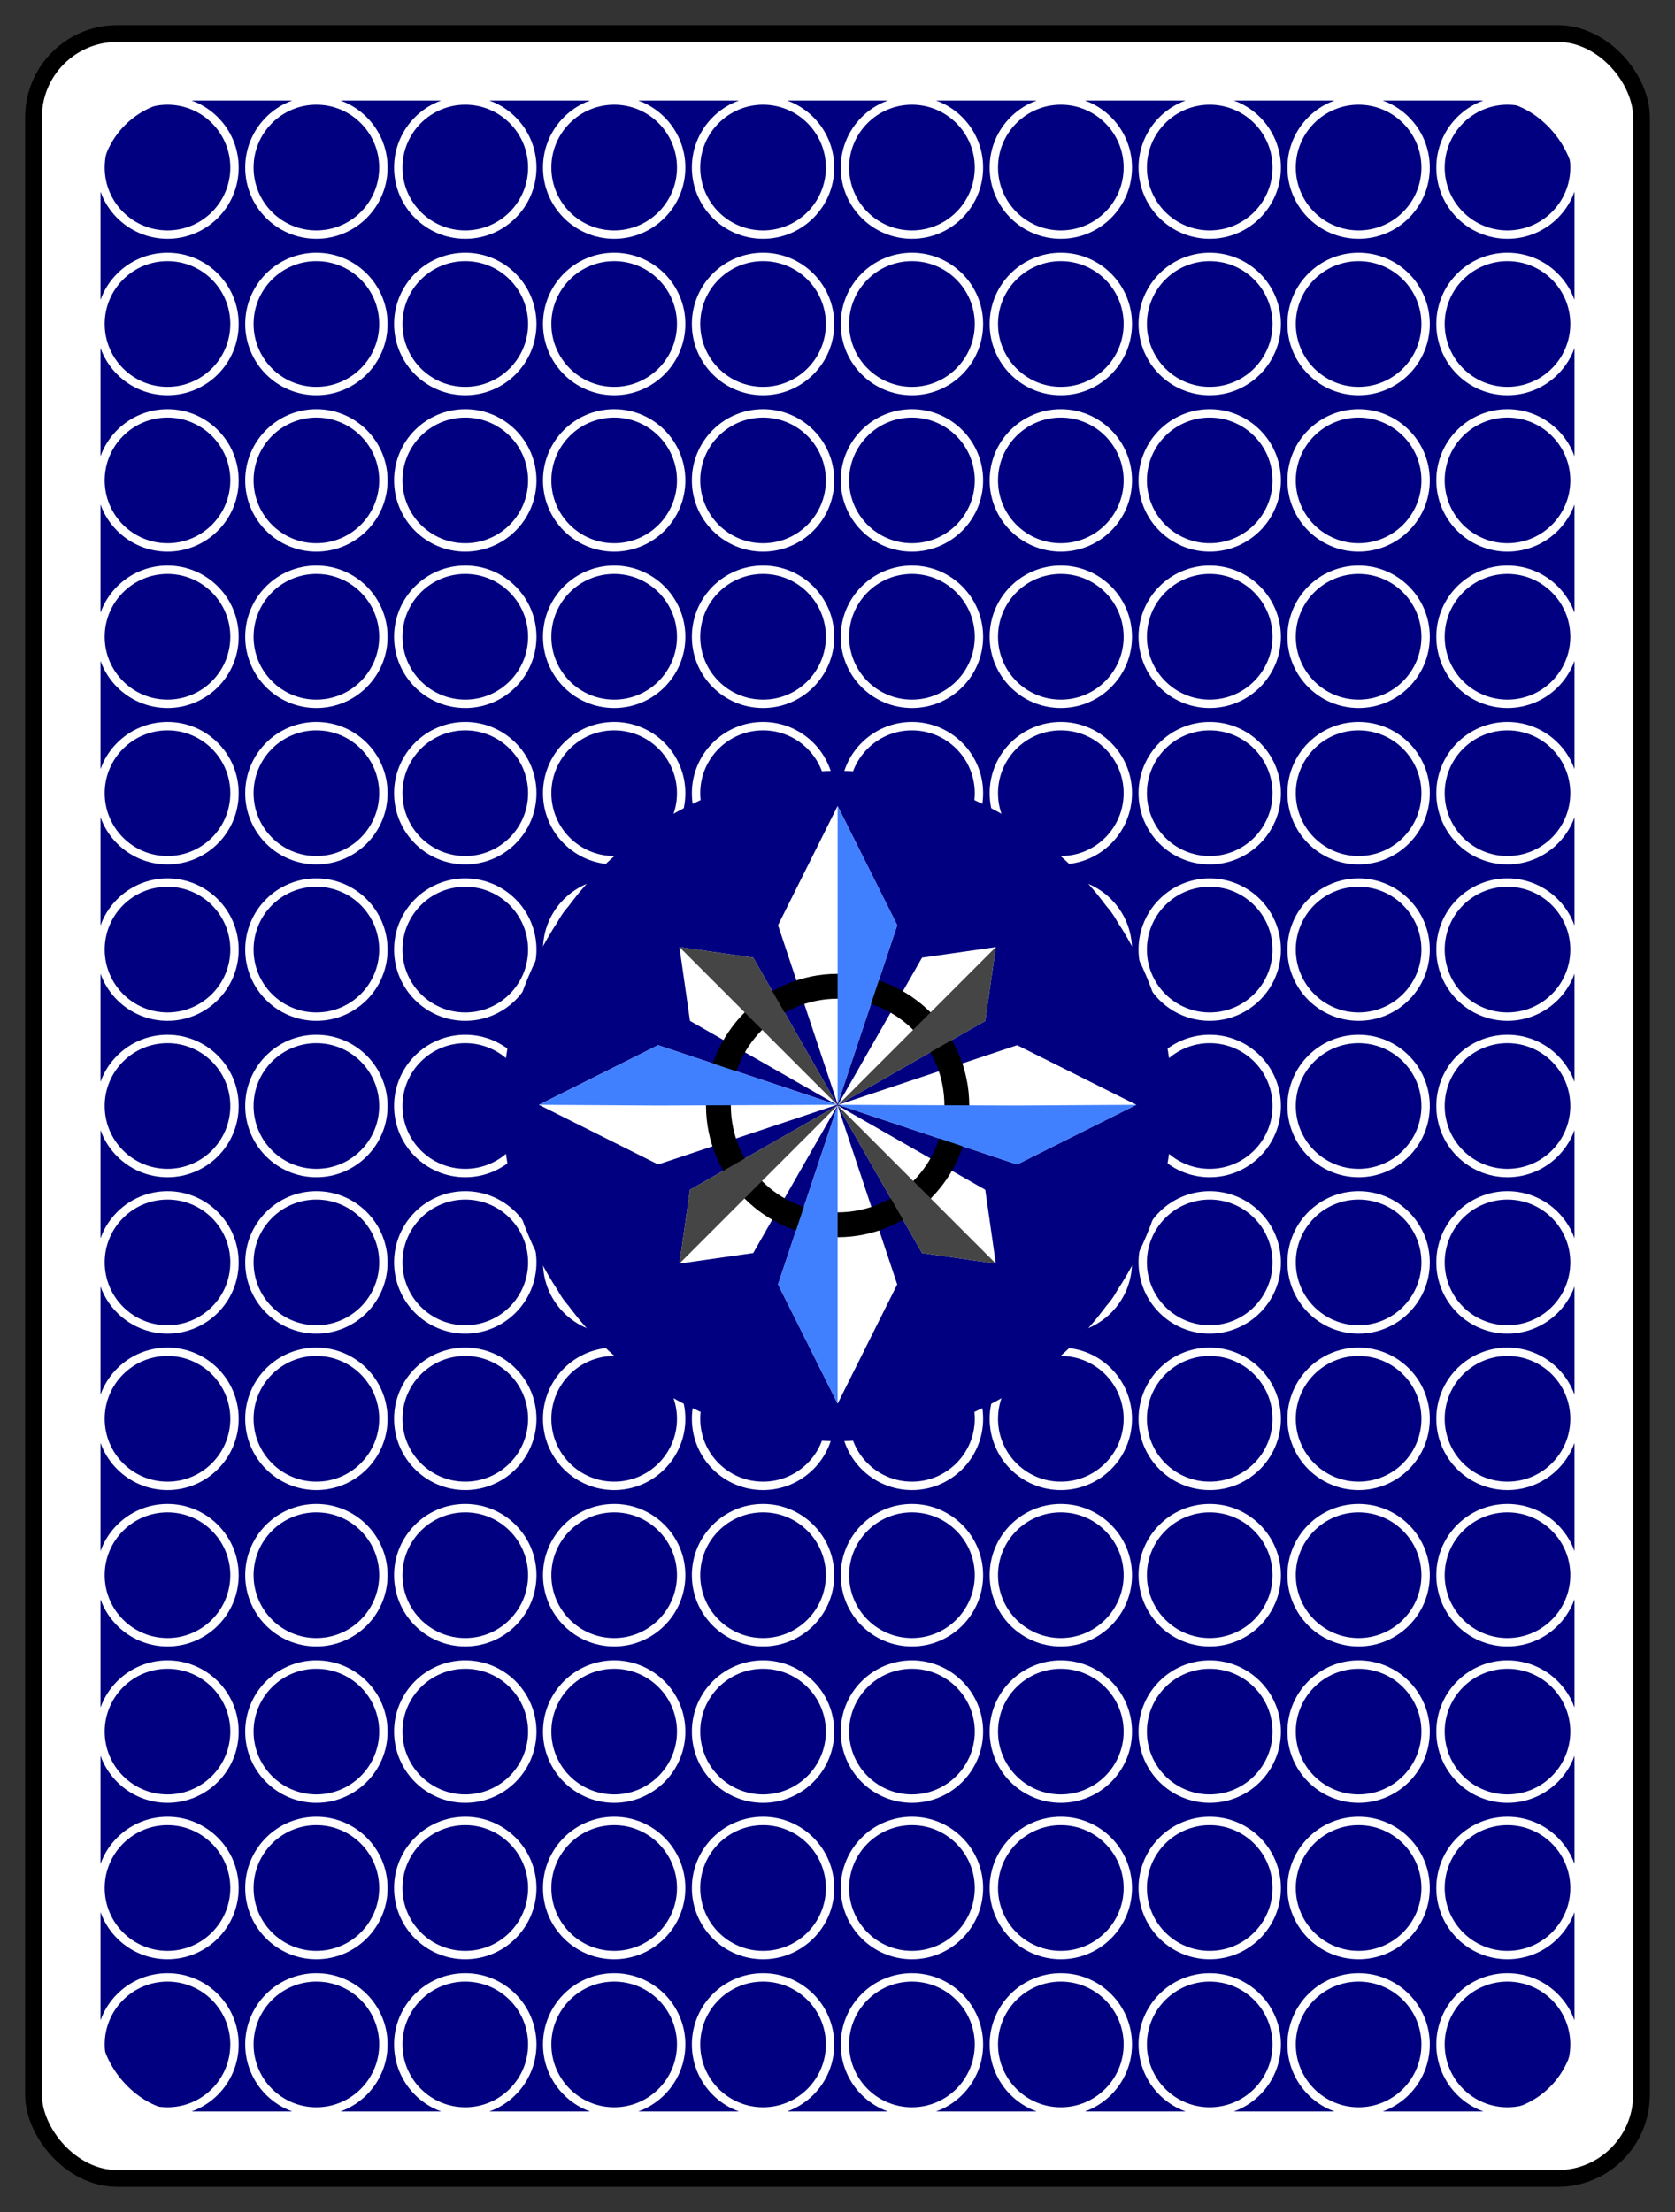 <?xml version="1.0" encoding="UTF-8" standalone="no"?>
<svg width="100" height="132" version="1.1" xmlns="http://www.w3.org/2000/svg">
<rect width="100%" height="100%" fill="#333333" stroke="none"/>
<defs>
<defs  xmlns:ns1="http://www.w3.org/1999/xlink" id="defs2">
    <linearGradient id="whiteHighlight">
      <stop style="stop-color:#ffffff;stop-opacity:1" offset="0" id="stop1703" />
      <stop style="stop-color:#ffffff;stop-opacity:0" offset="1" id="stop1705" />
    </linearGradient>
    <linearGradient id="crownouter">
      <stop style="stop-color:#6e5b00;stop-opacity:1;" offset="0" id="stop4551" />
      <stop style="stop-color:#ffe845;stop-opacity:1" offset="0.5" id="stop5011" />
      <stop style="stop-color:#6e5b00;stop-opacity:1" offset="1" id="stop4553" />
    </linearGradient>
    <linearGradient id="crownInner">
      <stop id="stop2680" offset="0" style="stop-color:#312d17;stop-opacity:1" />
      <stop id="stop2686" offset="0.494" style="stop-color:#897c38;stop-opacity:1" />
      <stop id="stop2682" offset="1" style="stop-color:#312d17;stop-opacity:1" />
    </linearGradient>
    <linearGradient ns1:href="#crownInner" id="linearGradient4518" x1="4.983" y1="15.157" x2="19.192" y2="15.157" gradientUnits="userSpaceOnUse" />
    <linearGradient ns1:href="#crownouter" id="linearGradient4670" gradientUnits="userSpaceOnUse" x1="4.007" y1="10.701" x2="20.031" y2="10.701" />
    <linearGradient ns1:href="#crownouter" id="linearGradient5714" x1="4.983" y1="13.702" x2="19.171" y2="13.702" gradientUnits="userSpaceOnUse" />
    <linearGradient ns1:href="#crownouter" id="linearGradient7029" x1="5.195" y1="15.295" x2="18.839" y2="15.295" gradientUnits="userSpaceOnUse" />
    <linearGradient ns1:href="#crownouter" id="linearGradient7132" x1="12.086" y1="7.678" x2="12.086" y2="13.564" gradientUnits="userSpaceOnUse" />
    <linearGradient ns1:href="#crownouter" id="linearGradient7235" x1="6.09" y1="14.879" x2="6.09" y2="6.069" gradientUnits="userSpaceOnUse" />
    <linearGradient ns1:href="#crownInner" id="linearGradient7574" x1="5.195" y1="16.955" x2="18.859" y2="16.955" gradientUnits="userSpaceOnUse" />
    <linearGradient ns1:href="#crownouter" id="linearGradient8247" x1="4.674" y1="13.554" x2="19.623" y2="13.554" gradientUnits="userSpaceOnUse" />
    <linearGradient ns1:href="#crownInner" id="linearGradient8297" x1="4.228" y1="14.824" x2="20.03" y2="14.824" gradientUnits="userSpaceOnUse" />
    <radialGradient ns1:href="#whiteHighlight" id="radialGradient1709" cx="6.355" cy="6.445" fx="6.355" fy="6.445" r="3.147" gradientUnits="userSpaceOnUse" gradientTransform="matrix(1.948,0,0,1.948,-5.966,-5.137)" />
    <radialGradient ns1:href="#whiteHighlight" id="radialGradient1709-3" cx="6.355" cy="6.445" fx="6.355" fy="6.445" r="3.147" gradientUnits="userSpaceOnUse" gradientTransform="matrix(1.948,0,0,1.948,-2.776,-3.932)" />
    <radialGradient ns1:href="#whiteHighlight" id="radialGradient1709-1" cx="6.355" cy="6.445" fx="6.355" fy="6.445" r="3.147" gradientUnits="userSpaceOnUse" gradientTransform="matrix(1.948,0,0,1.948,-3.096,-4.259)" />
    <radialGradient ns1:href="#whiteHighlight" id="radialGradient1709-9" cx="6.355" cy="6.445" fx="6.355" fy="6.445" r="3.147" gradientUnits="userSpaceOnUse" gradientTransform="matrix(1.948,0,0,1.948,-2.433,-4.609)" />
    <linearGradient ns1:href="#crownouter" id="linearGradient3944" x1="11.165" y1="7.221" x2="12.813" y2="7.221" gradientUnits="userSpaceOnUse" />
  </defs>
  
</defs>
<g transform="rotate(180 50.0 66.0)">
<g transform="translate(2,2)">
<rect x="0" y="0" width="96" height="128" rx="5" ry="5" style="stroke:#000000;stroke-width:1;fill:#ffffff" />
<rect x="4" y="4" width="88" height="120" rx="5" ry="5" style="stroke:none;stroke-width:1;fill:#000080" />
<ellipse cx="8.000" cy="8.000" rx="4" ry="4" style="stroke:white;stroke-width:0.5px;fill:none" />
<ellipse cx="16.889" cy="8.000" rx="4" ry="4" style="stroke:white;stroke-width:0.5px;fill:none" />
<ellipse cx="25.778" cy="8.000" rx="4" ry="4" style="stroke:white;stroke-width:0.5px;fill:none" />
<ellipse cx="34.667" cy="8.000" rx="4" ry="4" style="stroke:white;stroke-width:0.5px;fill:none" />
<ellipse cx="43.556" cy="8.000" rx="4" ry="4" style="stroke:white;stroke-width:0.5px;fill:none" />
<ellipse cx="52.444" cy="8.000" rx="4" ry="4" style="stroke:white;stroke-width:0.5px;fill:none" />
<ellipse cx="61.333" cy="8.000" rx="4" ry="4" style="stroke:white;stroke-width:0.5px;fill:none" />
<ellipse cx="70.222" cy="8.000" rx="4" ry="4" style="stroke:white;stroke-width:0.5px;fill:none" />
<ellipse cx="79.111" cy="8.000" rx="4" ry="4" style="stroke:white;stroke-width:0.5px;fill:none" />
<ellipse cx="88.000" cy="8.000" rx="4" ry="4" style="stroke:white;stroke-width:0.5px;fill:none" />
<ellipse cx="8.000" cy="17.333" rx="4" ry="4" style="stroke:white;stroke-width:0.5px;fill:none" />
<ellipse cx="16.889" cy="17.333" rx="4" ry="4" style="stroke:white;stroke-width:0.5px;fill:none" />
<ellipse cx="25.778" cy="17.333" rx="4" ry="4" style="stroke:white;stroke-width:0.5px;fill:none" />
<ellipse cx="34.667" cy="17.333" rx="4" ry="4" style="stroke:white;stroke-width:0.5px;fill:none" />
<ellipse cx="43.556" cy="17.333" rx="4" ry="4" style="stroke:white;stroke-width:0.5px;fill:none" />
<ellipse cx="52.444" cy="17.333" rx="4" ry="4" style="stroke:white;stroke-width:0.5px;fill:none" />
<ellipse cx="61.333" cy="17.333" rx="4" ry="4" style="stroke:white;stroke-width:0.5px;fill:none" />
<ellipse cx="70.222" cy="17.333" rx="4" ry="4" style="stroke:white;stroke-width:0.5px;fill:none" />
<ellipse cx="79.111" cy="17.333" rx="4" ry="4" style="stroke:white;stroke-width:0.5px;fill:none" />
<ellipse cx="88.000" cy="17.333" rx="4" ry="4" style="stroke:white;stroke-width:0.5px;fill:none" />
<ellipse cx="8.000" cy="26.667" rx="4" ry="4" style="stroke:white;stroke-width:0.5px;fill:none" />
<ellipse cx="16.889" cy="26.667" rx="4" ry="4" style="stroke:white;stroke-width:0.5px;fill:none" />
<ellipse cx="25.778" cy="26.667" rx="4" ry="4" style="stroke:white;stroke-width:0.5px;fill:none" />
<ellipse cx="34.667" cy="26.667" rx="4" ry="4" style="stroke:white;stroke-width:0.5px;fill:none" />
<ellipse cx="43.556" cy="26.667" rx="4" ry="4" style="stroke:white;stroke-width:0.5px;fill:none" />
<ellipse cx="52.444" cy="26.667" rx="4" ry="4" style="stroke:white;stroke-width:0.5px;fill:none" />
<ellipse cx="61.333" cy="26.667" rx="4" ry="4" style="stroke:white;stroke-width:0.5px;fill:none" />
<ellipse cx="70.222" cy="26.667" rx="4" ry="4" style="stroke:white;stroke-width:0.5px;fill:none" />
<ellipse cx="79.111" cy="26.667" rx="4" ry="4" style="stroke:white;stroke-width:0.5px;fill:none" />
<ellipse cx="88.000" cy="26.667" rx="4" ry="4" style="stroke:white;stroke-width:0.5px;fill:none" />
<ellipse cx="8.000" cy="36.000" rx="4" ry="4" style="stroke:white;stroke-width:0.5px;fill:none" />
<ellipse cx="16.889" cy="36.000" rx="4" ry="4" style="stroke:white;stroke-width:0.5px;fill:none" />
<ellipse cx="25.778" cy="36.000" rx="4" ry="4" style="stroke:white;stroke-width:0.5px;fill:none" />
<ellipse cx="34.667" cy="36.000" rx="4" ry="4" style="stroke:white;stroke-width:0.5px;fill:none" />
<ellipse cx="43.556" cy="36.000" rx="4" ry="4" style="stroke:white;stroke-width:0.5px;fill:none" />
<ellipse cx="52.444" cy="36.000" rx="4" ry="4" style="stroke:white;stroke-width:0.5px;fill:none" />
<ellipse cx="61.333" cy="36.000" rx="4" ry="4" style="stroke:white;stroke-width:0.5px;fill:none" />
<ellipse cx="70.222" cy="36.000" rx="4" ry="4" style="stroke:white;stroke-width:0.5px;fill:none" />
<ellipse cx="79.111" cy="36.000" rx="4" ry="4" style="stroke:white;stroke-width:0.5px;fill:none" />
<ellipse cx="88.000" cy="36.000" rx="4" ry="4" style="stroke:white;stroke-width:0.5px;fill:none" />
<ellipse cx="8.000" cy="45.333" rx="4" ry="4" style="stroke:white;stroke-width:0.5px;fill:none" />
<ellipse cx="16.889" cy="45.333" rx="4" ry="4" style="stroke:white;stroke-width:0.5px;fill:none" />
<ellipse cx="25.778" cy="45.333" rx="4" ry="4" style="stroke:white;stroke-width:0.5px;fill:none" />
<ellipse cx="34.667" cy="45.333" rx="4" ry="4" style="stroke:white;stroke-width:0.5px;fill:none" />
<ellipse cx="43.556" cy="45.333" rx="4" ry="4" style="stroke:white;stroke-width:0.5px;fill:none" />
<ellipse cx="52.444" cy="45.333" rx="4" ry="4" style="stroke:white;stroke-width:0.5px;fill:none" />
<ellipse cx="61.333" cy="45.333" rx="4" ry="4" style="stroke:white;stroke-width:0.5px;fill:none" />
<ellipse cx="70.222" cy="45.333" rx="4" ry="4" style="stroke:white;stroke-width:0.5px;fill:none" />
<ellipse cx="79.111" cy="45.333" rx="4" ry="4" style="stroke:white;stroke-width:0.5px;fill:none" />
<ellipse cx="88.000" cy="45.333" rx="4" ry="4" style="stroke:white;stroke-width:0.5px;fill:none" />
<ellipse cx="8.000" cy="54.667" rx="4" ry="4" style="stroke:white;stroke-width:0.5px;fill:none" />
<ellipse cx="16.889" cy="54.667" rx="4" ry="4" style="stroke:white;stroke-width:0.5px;fill:none" />
<ellipse cx="25.778" cy="54.667" rx="4" ry="4" style="stroke:white;stroke-width:0.5px;fill:none" />
<ellipse cx="34.667" cy="54.667" rx="4" ry="4" style="stroke:white;stroke-width:0.5px;fill:none" />
<ellipse cx="43.556" cy="54.667" rx="4" ry="4" style="stroke:white;stroke-width:0.5px;fill:none" />
<ellipse cx="52.444" cy="54.667" rx="4" ry="4" style="stroke:white;stroke-width:0.5px;fill:none" />
<ellipse cx="61.333" cy="54.667" rx="4" ry="4" style="stroke:white;stroke-width:0.5px;fill:none" />
<ellipse cx="70.222" cy="54.667" rx="4" ry="4" style="stroke:white;stroke-width:0.5px;fill:none" />
<ellipse cx="79.111" cy="54.667" rx="4" ry="4" style="stroke:white;stroke-width:0.5px;fill:none" />
<ellipse cx="88.000" cy="54.667" rx="4" ry="4" style="stroke:white;stroke-width:0.5px;fill:none" />
<ellipse cx="8.000" cy="64.000" rx="4" ry="4" style="stroke:white;stroke-width:0.5px;fill:none" />
<ellipse cx="16.889" cy="64.000" rx="4" ry="4" style="stroke:white;stroke-width:0.5px;fill:none" />
<ellipse cx="25.778" cy="64.000" rx="4" ry="4" style="stroke:white;stroke-width:0.5px;fill:none" />
<ellipse cx="34.667" cy="64.000" rx="4" ry="4" style="stroke:white;stroke-width:0.5px;fill:none" />
<ellipse cx="43.556" cy="64.000" rx="4" ry="4" style="stroke:white;stroke-width:0.5px;fill:none" />
<ellipse cx="52.444" cy="64.000" rx="4" ry="4" style="stroke:white;stroke-width:0.5px;fill:none" />
<ellipse cx="61.333" cy="64.000" rx="4" ry="4" style="stroke:white;stroke-width:0.5px;fill:none" />
<ellipse cx="70.222" cy="64.000" rx="4" ry="4" style="stroke:white;stroke-width:0.5px;fill:none" />
<ellipse cx="79.111" cy="64.000" rx="4" ry="4" style="stroke:white;stroke-width:0.5px;fill:none" />
<ellipse cx="88.000" cy="64.000" rx="4" ry="4" style="stroke:white;stroke-width:0.5px;fill:none" />
<ellipse cx="8.000" cy="73.333" rx="4" ry="4" style="stroke:white;stroke-width:0.5px;fill:none" />
<ellipse cx="16.889" cy="73.333" rx="4" ry="4" style="stroke:white;stroke-width:0.5px;fill:none" />
<ellipse cx="25.778" cy="73.333" rx="4" ry="4" style="stroke:white;stroke-width:0.5px;fill:none" />
<ellipse cx="34.667" cy="73.333" rx="4" ry="4" style="stroke:white;stroke-width:0.5px;fill:none" />
<ellipse cx="43.556" cy="73.333" rx="4" ry="4" style="stroke:white;stroke-width:0.5px;fill:none" />
<ellipse cx="52.444" cy="73.333" rx="4" ry="4" style="stroke:white;stroke-width:0.5px;fill:none" />
<ellipse cx="61.333" cy="73.333" rx="4" ry="4" style="stroke:white;stroke-width:0.5px;fill:none" />
<ellipse cx="70.222" cy="73.333" rx="4" ry="4" style="stroke:white;stroke-width:0.5px;fill:none" />
<ellipse cx="79.111" cy="73.333" rx="4" ry="4" style="stroke:white;stroke-width:0.5px;fill:none" />
<ellipse cx="88.000" cy="73.333" rx="4" ry="4" style="stroke:white;stroke-width:0.5px;fill:none" />
<ellipse cx="8.000" cy="82.667" rx="4" ry="4" style="stroke:white;stroke-width:0.5px;fill:none" />
<ellipse cx="16.889" cy="82.667" rx="4" ry="4" style="stroke:white;stroke-width:0.5px;fill:none" />
<ellipse cx="25.778" cy="82.667" rx="4" ry="4" style="stroke:white;stroke-width:0.5px;fill:none" />
<ellipse cx="34.667" cy="82.667" rx="4" ry="4" style="stroke:white;stroke-width:0.5px;fill:none" />
<ellipse cx="43.556" cy="82.667" rx="4" ry="4" style="stroke:white;stroke-width:0.5px;fill:none" />
<ellipse cx="52.444" cy="82.667" rx="4" ry="4" style="stroke:white;stroke-width:0.5px;fill:none" />
<ellipse cx="61.333" cy="82.667" rx="4" ry="4" style="stroke:white;stroke-width:0.5px;fill:none" />
<ellipse cx="70.222" cy="82.667" rx="4" ry="4" style="stroke:white;stroke-width:0.5px;fill:none" />
<ellipse cx="79.111" cy="82.667" rx="4" ry="4" style="stroke:white;stroke-width:0.5px;fill:none" />
<ellipse cx="88.000" cy="82.667" rx="4" ry="4" style="stroke:white;stroke-width:0.5px;fill:none" />
<ellipse cx="8.000" cy="92.000" rx="4" ry="4" style="stroke:white;stroke-width:0.5px;fill:none" />
<ellipse cx="16.889" cy="92.000" rx="4" ry="4" style="stroke:white;stroke-width:0.5px;fill:none" />
<ellipse cx="25.778" cy="92.000" rx="4" ry="4" style="stroke:white;stroke-width:0.5px;fill:none" />
<ellipse cx="34.667" cy="92.000" rx="4" ry="4" style="stroke:white;stroke-width:0.5px;fill:none" />
<ellipse cx="43.556" cy="92.000" rx="4" ry="4" style="stroke:white;stroke-width:0.5px;fill:none" />
<ellipse cx="52.444" cy="92.000" rx="4" ry="4" style="stroke:white;stroke-width:0.5px;fill:none" />
<ellipse cx="61.333" cy="92.000" rx="4" ry="4" style="stroke:white;stroke-width:0.5px;fill:none" />
<ellipse cx="70.222" cy="92.000" rx="4" ry="4" style="stroke:white;stroke-width:0.5px;fill:none" />
<ellipse cx="79.111" cy="92.000" rx="4" ry="4" style="stroke:white;stroke-width:0.5px;fill:none" />
<ellipse cx="88.000" cy="92.000" rx="4" ry="4" style="stroke:white;stroke-width:0.5px;fill:none" />
<ellipse cx="8.000" cy="101.333" rx="4" ry="4" style="stroke:white;stroke-width:0.5px;fill:none" />
<ellipse cx="16.889" cy="101.333" rx="4" ry="4" style="stroke:white;stroke-width:0.5px;fill:none" />
<ellipse cx="25.778" cy="101.333" rx="4" ry="4" style="stroke:white;stroke-width:0.5px;fill:none" />
<ellipse cx="34.667" cy="101.333" rx="4" ry="4" style="stroke:white;stroke-width:0.5px;fill:none" />
<ellipse cx="43.556" cy="101.333" rx="4" ry="4" style="stroke:white;stroke-width:0.5px;fill:none" />
<ellipse cx="52.444" cy="101.333" rx="4" ry="4" style="stroke:white;stroke-width:0.5px;fill:none" />
<ellipse cx="61.333" cy="101.333" rx="4" ry="4" style="stroke:white;stroke-width:0.5px;fill:none" />
<ellipse cx="70.222" cy="101.333" rx="4" ry="4" style="stroke:white;stroke-width:0.5px;fill:none" />
<ellipse cx="79.111" cy="101.333" rx="4" ry="4" style="stroke:white;stroke-width:0.5px;fill:none" />
<ellipse cx="88.000" cy="101.333" rx="4" ry="4" style="stroke:white;stroke-width:0.5px;fill:none" />
<ellipse cx="8.000" cy="110.667" rx="4" ry="4" style="stroke:white;stroke-width:0.5px;fill:none" />
<ellipse cx="16.889" cy="110.667" rx="4" ry="4" style="stroke:white;stroke-width:0.5px;fill:none" />
<ellipse cx="25.778" cy="110.667" rx="4" ry="4" style="stroke:white;stroke-width:0.5px;fill:none" />
<ellipse cx="34.667" cy="110.667" rx="4" ry="4" style="stroke:white;stroke-width:0.5px;fill:none" />
<ellipse cx="43.556" cy="110.667" rx="4" ry="4" style="stroke:white;stroke-width:0.5px;fill:none" />
<ellipse cx="52.444" cy="110.667" rx="4" ry="4" style="stroke:white;stroke-width:0.5px;fill:none" />
<ellipse cx="61.333" cy="110.667" rx="4" ry="4" style="stroke:white;stroke-width:0.5px;fill:none" />
<ellipse cx="70.222" cy="110.667" rx="4" ry="4" style="stroke:white;stroke-width:0.5px;fill:none" />
<ellipse cx="79.111" cy="110.667" rx="4" ry="4" style="stroke:white;stroke-width:0.5px;fill:none" />
<ellipse cx="88.000" cy="110.667" rx="4" ry="4" style="stroke:white;stroke-width:0.5px;fill:none" />
<ellipse cx="8.000" cy="120.000" rx="4" ry="4" style="stroke:white;stroke-width:0.5px;fill:none" />
<ellipse cx="16.889" cy="120.000" rx="4" ry="4" style="stroke:white;stroke-width:0.5px;fill:none" />
<ellipse cx="25.778" cy="120.000" rx="4" ry="4" style="stroke:white;stroke-width:0.5px;fill:none" />
<ellipse cx="34.667" cy="120.000" rx="4" ry="4" style="stroke:white;stroke-width:0.5px;fill:none" />
<ellipse cx="43.556" cy="120.000" rx="4" ry="4" style="stroke:white;stroke-width:0.5px;fill:none" />
<ellipse cx="52.444" cy="120.000" rx="4" ry="4" style="stroke:white;stroke-width:0.5px;fill:none" />
<ellipse cx="61.333" cy="120.000" rx="4" ry="4" style="stroke:white;stroke-width:0.5px;fill:none" />
<ellipse cx="70.222" cy="120.000" rx="4" ry="4" style="stroke:white;stroke-width:0.5px;fill:none" />
<ellipse cx="79.111" cy="120.000" rx="4" ry="4" style="stroke:white;stroke-width:0.5px;fill:none" />
<ellipse cx="88.000" cy="120.000" rx="4" ry="4" style="stroke:white;stroke-width:0.5px;fill:none" />
<ellipse cx="48.0" cy="64.0" rx="20" ry="20" style="stroke:none;fill:#000080" />
<g transform="translate(36.0,52.0) translate(12.0,12.0) scale(1.5) translate(-12.0,-12.0)">
<g  id="back1" style="stroke-width:3.78">
      <path style="fill:#ffffff;fill-opacity:1;stroke:none;stroke-width:1;stroke-linecap:round;stroke-miterlimit:4;stroke-dasharray:none;stroke-opacity:1" d="M 11.995,0.158 L 14.367,4.902 L 11.995,12.019 L 9.623,4.902 Z" id="path2721" />
      <path style="fill:#ffffff;fill-opacity:1;stroke:none;stroke-width:1;stroke-linecap:round;stroke-miterlimit:4;stroke-dasharray:none;stroke-opacity:1" d="M 12,12.021 L 15.355,6.15 L 18.291,5.731 L 17.871,8.666 Z" id="path2723" />
      <path style="fill:#ffffff;fill-opacity:1;stroke:none;stroke-width:1;stroke-linecap:round;stroke-miterlimit:4;stroke-dasharray:none;stroke-opacity:1" d="M 23.884,12.047 L 19.14,14.419 L 12.023,12.047 L 19.14,9.675 Z" id="path2885" />
      <path style="fill:#ffffff;fill-opacity:1;stroke:none;stroke-width:1;stroke-linecap:round;stroke-miterlimit:4;stroke-dasharray:none;stroke-opacity:1" d="M 11.995,23.936 L 9.623,19.192 L 11.995,12.075 L 14.367,19.192 Z" id="path2887" />
      <path style="fill:#ffffff;fill-opacity:1;stroke:none;stroke-width:1;stroke-linecap:round;stroke-miterlimit:4;stroke-dasharray:none;stroke-opacity:1" d="M 0.106,12.047 L 4.85,9.675 L 11.967,12.047 L 4.85,14.419 Z" id="path2889" />
      <path style="fill:#ffffff;fill-opacity:1;stroke:none;stroke-width:1;stroke-linecap:round;stroke-miterlimit:4;stroke-dasharray:none;stroke-opacity:1" d="M 12,12.031 L 17.871,15.386 L 18.291,18.322 L 15.355,17.902 Z" id="path2891" />
      <path style="fill:#ffffff;fill-opacity:1;stroke:none;stroke-width:1;stroke-linecap:round;stroke-miterlimit:4;stroke-dasharray:none;stroke-opacity:1" d="M 11.99,12.031 L 8.635,17.902 L 5.699,18.322 L 6.119,15.386 Z" id="path2893" />
      <path style="fill:#ffffff;fill-opacity:1;stroke:none;stroke-width:1;stroke-linecap:round;stroke-miterlimit:4;stroke-dasharray:none;stroke-opacity:1" d="M 11.99,12.021 L 6.119,8.666 L 5.699,5.731 L 8.635,6.15 Z" id="path2895" />
      <path style="color:#000000;fill:#000000;stroke-width:3.78;stroke-linecap:round;-inkscape-stroke:none" d="M 11.995,6.78 C 9.108,6.78 6.756,9.132 6.756,12.019 C 6.756,14.906 9.108,17.258 11.995,17.258 C 14.882,17.258 17.234,14.906 17.234,12.019 C 17.234,9.132 14.882,6.78 11.995,6.78 Z M 11.995,7.769 C 14.348,7.769 16.245,9.666 16.245,12.019 C 16.245,14.372 14.348,16.269 11.995,16.269 C 9.642,16.269 7.745,14.372 7.745,12.019 C 7.745,9.666 9.642,7.769 11.995,7.769 Z" id="path2919" />
      <path style="fill:#4080ff;fill-opacity:1;stroke:none;stroke-width:1;stroke-linecap:round;stroke-miterlimit:4;stroke-dasharray:none;stroke-opacity:1" d="M 11.995,0.158 L 14.367,4.902 L 11.995,12.019 V 4.902 Z" id="path3477" />
      <path style="fill:#4080ff;fill-opacity:1;stroke:none;stroke-width:1;stroke-linecap:round;stroke-miterlimit:4;stroke-dasharray:none;stroke-opacity:1" d="M 23.884,12.047 L 19.14,14.419 L 12.023,12.047 L 19.112,12.019 Z" id="path4174" />
      <path style="fill:#4080ff;fill-opacity:1;stroke:none;stroke-width:1;stroke-linecap:round;stroke-miterlimit:4;stroke-dasharray:none;stroke-opacity:1" d="M 11.995,23.936 L 9.623,19.192 L 11.995,12.075 V 19.136 Z" id="path4214" />
      <path style="fill:#4080ff;fill-opacity:1;stroke:none;stroke-width:1;stroke-linecap:round;stroke-miterlimit:4;stroke-dasharray:none;stroke-opacity:1" d="M 0.106,12.047 L 4.85,9.675 L 11.967,12.047 L 4.878,12.019 Z" id="path4254" />
      <path style="fill:#454545;fill-opacity:1;stroke:none;stroke-width:1;stroke-linecap:round;stroke-miterlimit:4;stroke-dasharray:none;stroke-opacity:1" d="M 12,12.021 L 18.291,5.731 L 17.871,8.666 Z" id="path4601" />
      <path style="fill:#454545;fill-opacity:1;stroke:none;stroke-width:1;stroke-linecap:round;stroke-miterlimit:4;stroke-dasharray:none;stroke-opacity:1" d="M 12,12.031 L 18.291,18.322 L 15.355,17.902 Z" id="path4641" />
      <path style="fill:#454545;fill-opacity:1;stroke:none;stroke-width:1;stroke-linecap:round;stroke-miterlimit:4;stroke-dasharray:none;stroke-opacity:1" d="M 11.99,12.031 L 5.699,18.322 L 6.119,15.386 Z" id="path4700" />
      <path style="fill:#454545;fill-opacity:1;stroke:none;stroke-width:1;stroke-linecap:round;stroke-miterlimit:4;stroke-dasharray:none;stroke-opacity:1" d="M 11.99,12.021 L 5.699,5.731 L 8.635,6.15 Z" id="path4721" />
    </g>
    
</g>
</g>
</g>
</svg>